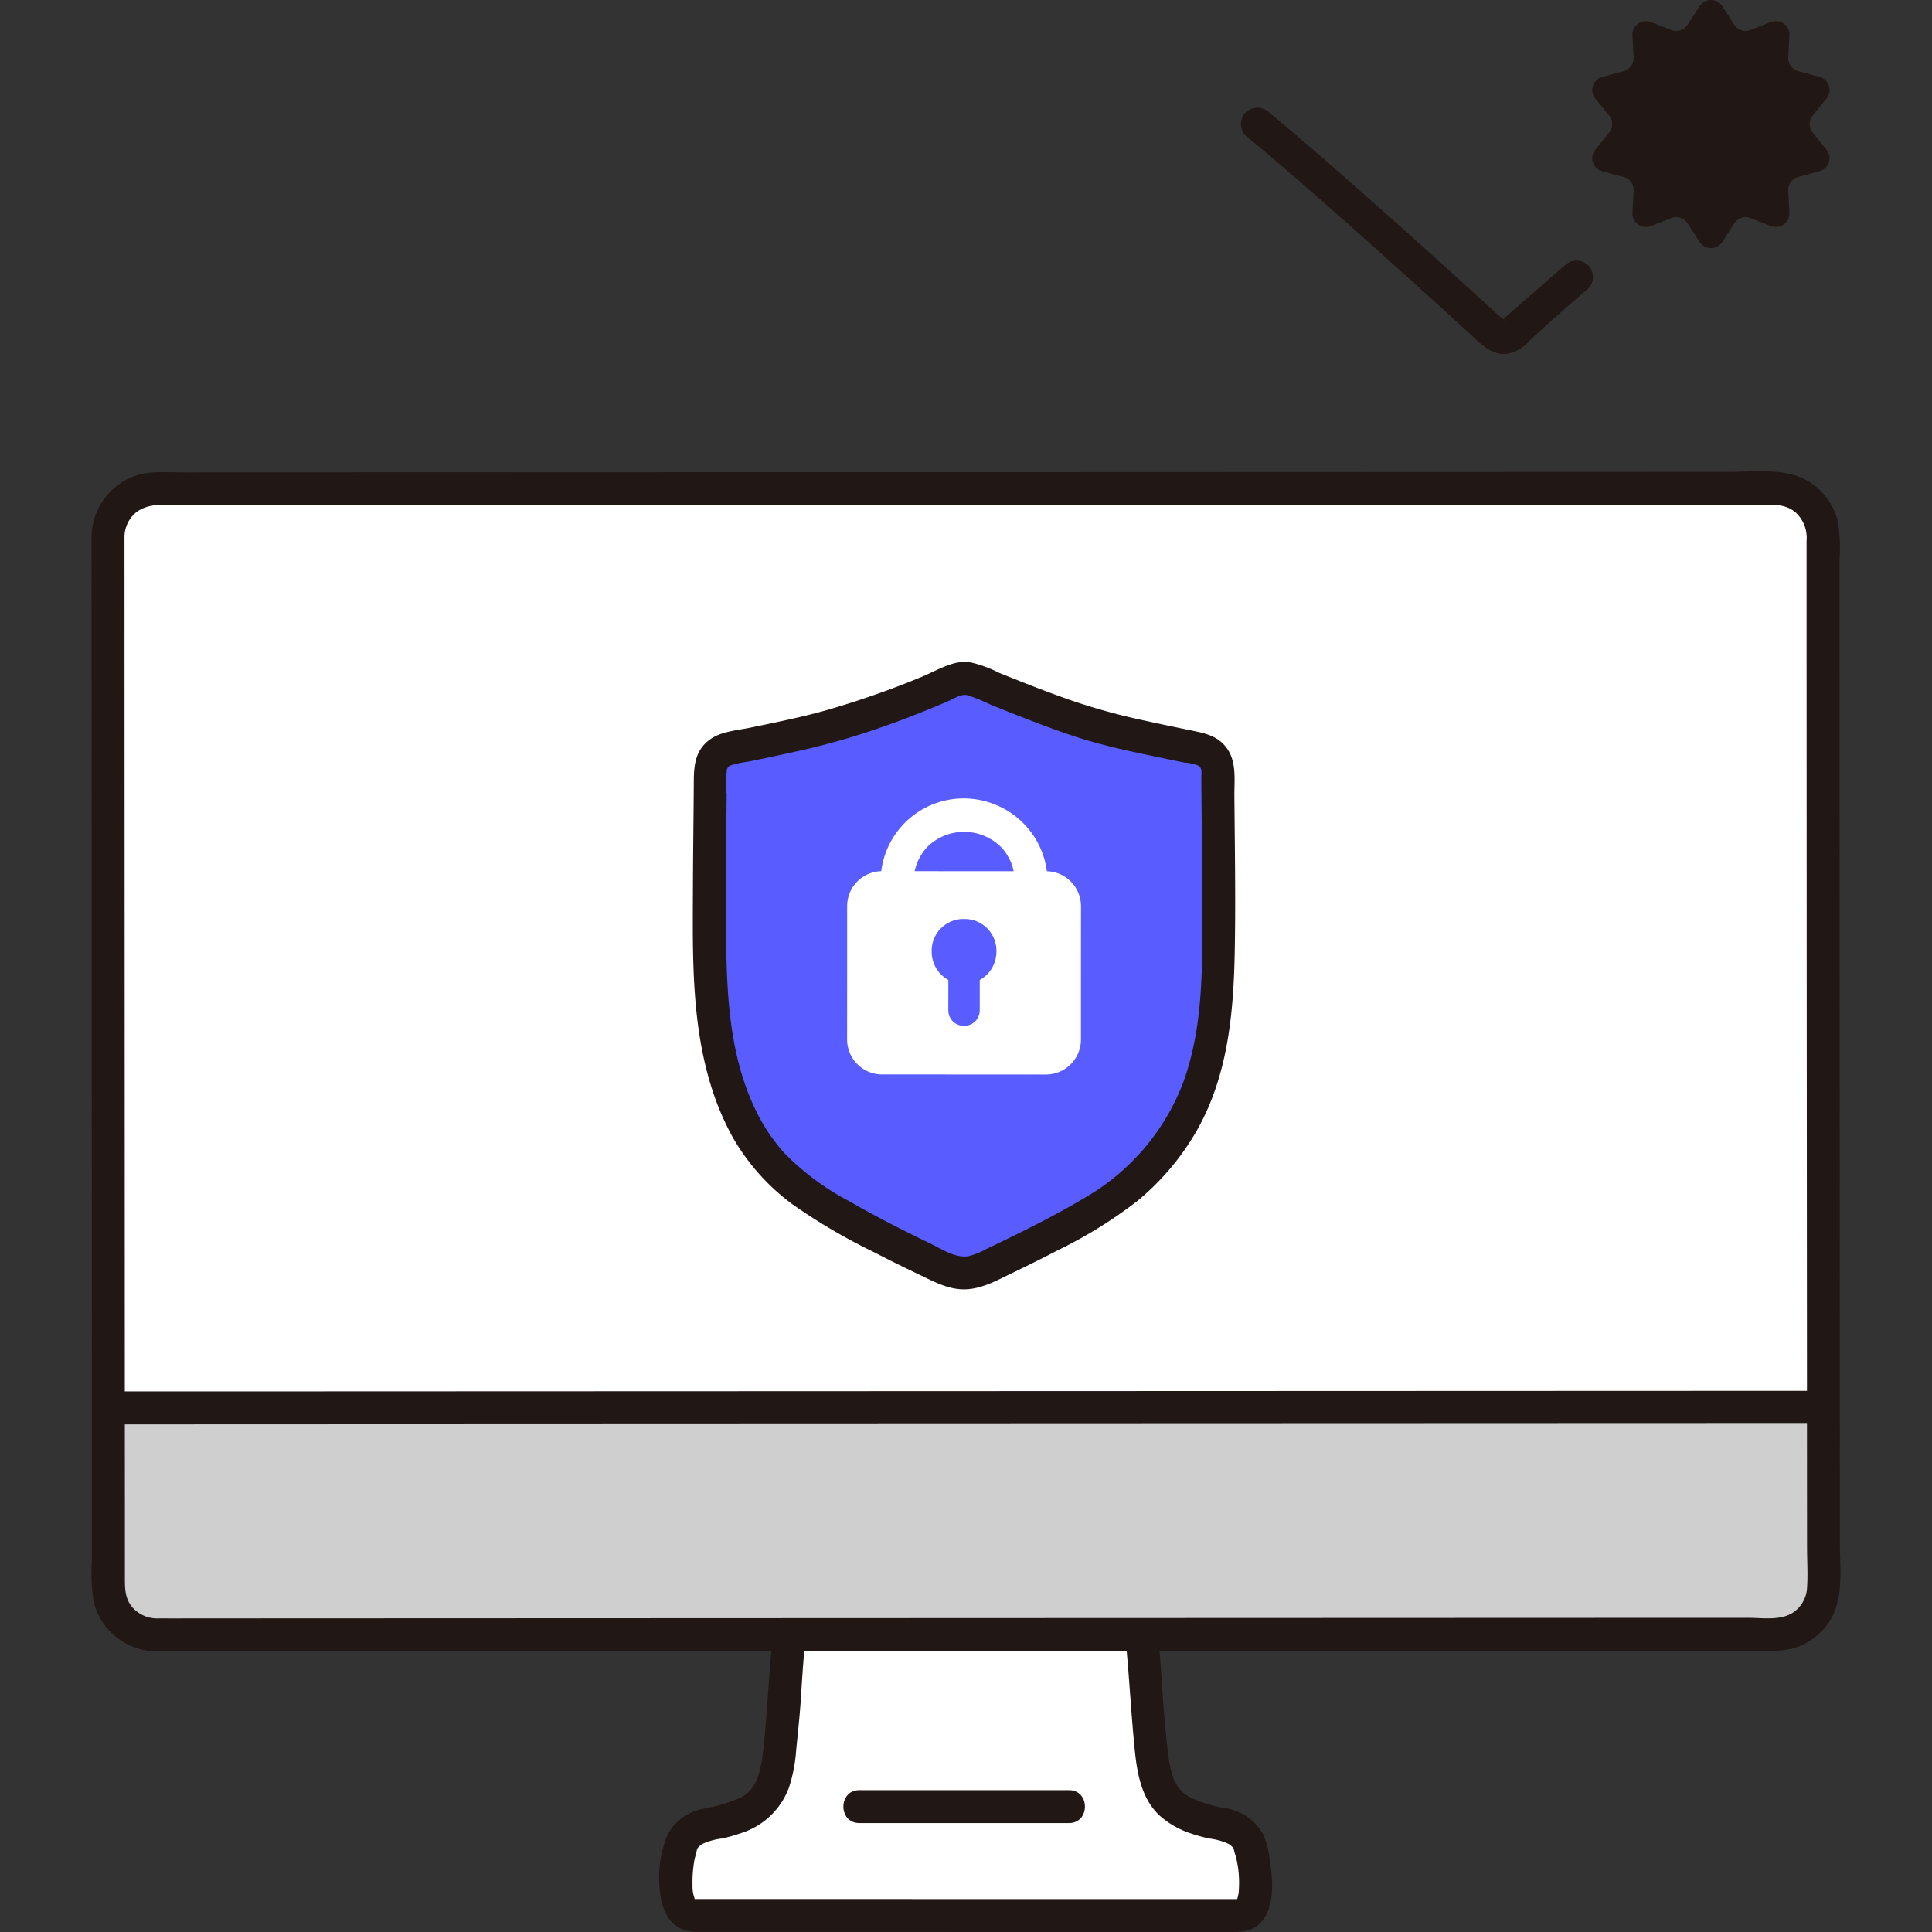 <!DOCTYPE svg PUBLIC "-//W3C//DTD SVG 1.1//EN" "http://www.w3.org/Graphics/SVG/1.1/DTD/svg11.dtd">
<!-- Uploaded to: SVG Repo, www.svgrepo.com, Transformed by: SVG Repo Mixer Tools -->
<svg width="256px" height="256px" viewBox="-13.34 0 281.561 281.561" xmlns="http://www.w3.org/2000/svg" fill="#000000">
<rect x="-13.34" y="0" width="281.561" height="281.561" fill="#333333" stroke="none"/>
<g id="SVGRepo_bgCarrier" stroke-width="0"/>
<g id="SVGRepo_tracerCarrier" stroke-linecap="round" stroke-linejoin="round" stroke="#CCCCCC" stroke-width="1.126"/>
<g id="SVGRepo_iconCarrier">
<defs>
<style>.a{fill:#ffffff;}.b{fill:#cfcfcf;}.c{fill:#211715;}.d{fill:#595cff;}</style>
</defs>
<path class="a" d="M95.922,279.146H87.715c-3.885,0-2.31-9.21-1.666-10.6s1.919-2.289,4.125-2.708c7.644-1.455,9.537-4,10.172-11.311.272-3.135.553-5.08.707-8.2.108-2.181.3-4.635.651-8.093l51.325-.02c.347,3.469.543,5.928.651,8.113.154,3.123.436,5.068.708,8.2.634,7.313,2.527,9.856,10.171,11.311,2.207.419,3.481,1.314,4.125,2.708s2.35,10.62-1.427,10.62Z"/>
<path class="a" d="M248.2,71.768a7,7,0,0,1,4.144,6.391c.013,33.76.033,83.9.05,126.929-6.564,0-219.592.081-249.946.091q0-3.472,0-7.018C2.432,156.8,2.414,110.206,2.4,78.249a6.993,6.993,0,0,1,6.991-7c45.586-.014,201.048-.072,235.956-.085A6.974,6.974,0,0,1,248.2,71.768Z"/>
<path class="b" d="M7.185,237.887a6.994,6.994,0,0,1-4.724-6.618c0-8.231-.006-17-.01-26.089,3.94,0,242.949-.092,249.947-.092,0,9.085.006,17.854.009,26.086a6.99,6.99,0,0,1-6.991,7c-48.039.016-187.11.07-235.96.09A6.965,6.965,0,0,1,7.185,237.887Z"/>
<path class="c" d="M2.451,207.58l7.432,0,18.254-.007,26.579-.01,32.107-.012,35.112-.013,35.515-.014,33.428-.012,28.494-.011,21.079-.007,11.065,0h.882c3.088,0,3.093-4.8,0-4.8l-8.24,0-18.886.007-27.04.01-32.389.012-35.221.013-35.449.014-33.187.012-28.077.011-20.489.007-10.3,0h-.67c-3.088,0-3.093,4.8,0,4.8Z"/>
<path class="c" d="M150.786,239.832c.483,5.117.742,10.247,1.265,15.362.345,3.372,1.017,7.007,3.625,9.419a12.784,12.784,0,0,0,4.522,2.577,22.736,22.736,0,0,0,2.686.745,9.308,9.308,0,0,1,2.85.8,2.73,2.73,0,0,1,.606.522c.109.154.164.348.272.5-.034-.048-.17-.62-.138-.307.049.479.279.994.377,1.472a15.286,15.286,0,0,1,.377,3.95c-.007.358-.024.716-.064,1.072-.044.4.068-.343-.01.032-.036.175-.079.347-.116.521a3.192,3.192,0,0,1-.119.386c.17-.479.047-.151.015-.054l-.089.155c-.123.183-.128.193-.015.032-.017-.043-.061-.048.19-.182-.346.185.749-.045.206-.068-.047,0-.1,0-.143,0-.171,0-.342,0-.513,0h-3.519l-13.7,0-37.889-.008-15.867,0h-7.01c-.193,0-.386,0-.579,0-.081,0-.164,0-.245,0-.382.015-.019.076.155.068-.083,0,.443.258.092.071-.451-.242.3.11,0,0-.072-.026-.276-.572-.049-.022a2.858,2.858,0,0,1-.13-.385,5.031,5.031,0,0,1-.245-1.745,18.725,18.725,0,0,1,.068-2.105c.012-.143.142-1.193.079-.771q.078-.523.179-1.042a13.431,13.431,0,0,0,.345-1.372c.014-.176.361-.4-.139.307.108-.152.162-.344.271-.5a2.9,2.9,0,0,1,.607-.522,9.356,9.356,0,0,1,2.85-.8,22.166,22.166,0,0,0,2.816-.793,10.91,10.91,0,0,0,6.978-6.634,22.347,22.347,0,0,0,1.055-5.481c.254-2.582.541-5.168.7-7.758.154-2.483.313-4.96.546-7.437a2.417,2.417,0,0,0-2.4-2.4,2.452,2.452,0,0,0-2.4,2.4c-.493,5.226-.7,10.47-1.3,15.687a19.217,19.217,0,0,1-.4,2.262c-.1.414-.222.819-.354,1.223-.049.151-.106.305-.166.451.167-.4-.128.245-.139.265a4.743,4.743,0,0,1-2.424,2.361,24.17,24.17,0,0,1-5.235,1.522,7.405,7.405,0,0,0-5.189,3.8,16.836,16.836,0,0,0-1.049,8.638c.373,3.075,1.964,5.49,5.3,5.5,1.3,0,2.6,0,3.906,0l14.4,0,39.193.008,15.355,0h4.625c1.615,0,3.232.062,4.512-1.154,2.451-2.329,1.961-6.589,1.5-9.6a12.01,12.01,0,0,0-.932-3.481,7.637,7.637,0,0,0-5.559-3.812,19.343,19.343,0,0,1-4.938-1.495,8.911,8.911,0,0,1-.9-.552c-.39-.276-.12-.1-.045-.034-.166-.14-.327-.288-.48-.444-.107-.108-.579-.694-.319-.337a8.2,8.2,0,0,1-.625-1.037,1.628,1.628,0,0,1-.255-.615c-.117-.363-.229-.725-.322-1.1a18.187,18.187,0,0,1-.445-2.553c-.261-2.54-.534-5.088-.707-7.637-.179-2.632-.328-5.26-.576-7.887a2.466,2.466,0,0,0-2.4-2.4,2.418,2.418,0,0,0-2.4,2.4Z"/>
<path class="c" d="M111.889,265.688h30.565c3.089,0,3.094-4.8,0-4.8H111.889c-3.089,0-3.094,4.8,0,4.8Z"/>
<path class="c" d="M0,78.249Q.01,102.334.02,126.421q.01,27.481.022,54.963.006,13.5.011,27,0,6.423,0,12.846l0,6.194a25.636,25.636,0,0,0,.3,6.186,9.523,9.523,0,0,0,9.1,7.057c2.065.043,4.137,0,6.2,0l14.675-.006,36.541-.015,42.552-.016,44.264-.017,41.681-.016,34.8-.013,13.478,0a15.92,15.92,0,0,0,4.263-.339,9.477,9.477,0,0,0,5.061-3.508c2.51-3.366,1.831-7.876,1.83-11.825l-.021-53.27q-.011-27.237-.022-54.473L254.753,92.5q0-5.577,0-11.152a21.542,21.542,0,0,0-.339-5.69A9.483,9.483,0,0,0,250.9,70.6c-3.381-2.523-8.162-1.834-12.168-1.833l-11.552.005-30.894.011-38.016.014-41.223.015-40.515.015-35.891.012-27.353.009c-2.14,0-4.49-.234-6.555.384A9.555,9.555,0,0,0,0,78.249c-.075,3.09,4.726,3.089,4.8,0A4.684,4.684,0,0,1,6.659,74.54a5.53,5.53,0,0,1,3.55-.894h5.284l12.7,0,32.178-.011,38.242-.013,40.764-.015,39.264-.014,34.223-.013,25.559-.009,4.512,0c1.9,0,3.877-.224,5.424,1.121a5.015,5.015,0,0,1,1.584,4.106l0,5.179q0,5.595,0,11.19.009,25.431.02,50.86L250,200.241q0,12.61.01,25.221c0,2,.143,4.064-.006,6.061a4.633,4.633,0,0,1-1.985,3.449c-1.83,1.263-4.553.8-6.676.8l-30.113.01-38.488.015-42.976.016-43.063.017-39.252.015-31.385.013c-2.084,0-4.169.012-6.253,0A4.833,4.833,0,0,1,6.093,234.4c-1.146-1.229-1.232-2.629-1.232-4.226q0-12.495-.01-24.991L4.83,151.355,4.809,99.779q0-10.765-.008-21.53C4.8,75.16,0,75.155,0,78.249Z"/>
<path class="d" d="M95.574,164.632a33.671,33.671,0,0,1-2.666-6.045,55.729,55.729,0,0,1-2.7-15.875c-.335-10.337-.068-19.914-.03-30.4a3.218,3.218,0,0,1,2.567-3.153c5-1.017,12.02-2.461,15.542-3.5a139.006,139.006,0,0,0,17.642-6.546,3.214,3.214,0,0,1,2.544-.041c3.256,1.355,12.026,4.951,17.553,6.587,3.522,1.042,10.54,2.486,15.542,3.5a3.218,3.218,0,0,1,2.567,3.153c.038,10.483.305,20.06-.03,30.4a58.015,58.015,0,0,1-1.667,12.328,35.033,35.033,0,0,1-16.378,21.532c-5.132,3.016-11.007,5.936-16.2,8.333a6.439,6.439,0,0,1-5.414,0,173.388,173.388,0,0,1-19.119-10.115A28.575,28.575,0,0,1,95.574,164.632Z"/>
<path class="c" d="M97.646,163.421c-4.5-8.035-5.04-17.307-5.167-26.3-.066-4.693-.035-9.387.01-14.08.023-2.42.05-4.839.068-7.259a18.035,18.035,0,0,1,.02-3.463.883.883,0,0,1,.636-.8,16.031,16.031,0,0,1,2.557-.532q1.575-.323,3.149-.654c1.884-.4,3.767-.806,5.643-1.244a105.708,105.708,0,0,0,11.342-3.381q3-1.065,5.957-2.273,1.515-.618,3.018-1.265c.827-.354,1.833-1.076,2.747-.855a26.514,26.514,0,0,1,3.475,1.412q2.409.975,4.831,1.913c3.237,1.25,6.5,2.492,9.837,3.443,3.493.994,7.069,1.717,10.621,2.459q1.454.3,2.908.6a6.023,6.023,0,0,1,2.072.471c.527.386.366,1.127.369,1.7q.009,1.968.027,3.934c.041,4.71.105,9.42.105,14.13,0,8.94.3,18.32-2.943,26.809a32.865,32.865,0,0,1-13.753,16.122c-3.851,2.319-7.873,4.372-11.911,6.34q-1.415.689-2.837,1.358a10.237,10.237,0,0,1-2.633,1.066c-1.956.306-3.952-1.077-5.638-1.888-3.985-1.915-7.925-3.932-11.757-6.138a37.513,37.513,0,0,1-9.494-7.07,26.46,26.46,0,0,1-3.259-4.553c-1.545-2.674-5.7-.26-4.145,2.423a31.824,31.824,0,0,0,8.587,9.62,85.9,85.9,0,0,0,12.013,7.057q3.185,1.647,6.423,3.185c2.177,1.037,4.355,2.276,6.845,2.192s4.694-1.366,6.89-2.418q3.321-1.59,6.588-3.29a66.363,66.363,0,0,0,11.556-7.159,37.459,37.459,0,0,0,8-9.143c5.08-8.147,6.02-17.691,6.2-27.08.1-5.1.07-10.195.023-15.293-.024-2.5-.052-4.994-.071-7.492-.019-2.388.361-5.038-1.16-7.066-1.4-1.864-3.445-2.159-5.579-2.6-2.113-.434-4.224-.876-6.33-1.341a92.11,92.11,0,0,1-10.494-2.87c-3.625-1.261-7.2-2.664-10.757-4.107a18.128,18.128,0,0,0-4.288-1.548c-2.431-.3-4.773,1.248-6.956,2.147a132.265,132.265,0,0,1-13.47,4.74c-3.766,1.093-7.634,1.86-11.471,2.657-1.975.411-4.346.544-6,1.785-2.019,1.512-2.266,3.632-2.279,5.984-.028,5.142-.107,10.284-.126,15.427-.036,10.043-.277,20.346,2.95,29.991a38.718,38.718,0,0,0,2.907,6.619C95.01,168.539,99.158,166.122,97.646,163.421Z"/>
<path class="a" d="M119.789,128.538a7.525,7.525,0,0,1,2.014-5.119,7.649,7.649,0,0,1,10.7-.014c.172.177.338.359.5.55-.233-.283.174.244.214.3a9.548,9.548,0,0,1,.506.849c0-.006.322.67.176.328a7.54,7.54,0,0,1,.631,3.1c.04,3.086,4.84,3.094,4.8,0a12.16,12.16,0,0,0-7.935-11.388,12.109,12.109,0,0,0-16.4,11.388c-.04,3.089,4.76,3.091,4.8,0Z"/>
<path class="a" d="M110.12,132.065c0,6.165,0,13.211-.006,19.411a5.107,5.107,0,0,0,5.108,5.11c6.95,0,16.663.009,23.859.011a5.106,5.106,0,0,0,5.11-5.109c0-6.2,0-13.242.006-19.409a5.1,5.1,0,0,0-5.106-5.111l-23.86-.01A5.106,5.106,0,0,0,110.12,132.065Z"/>
<path class="d" d="M124.868,139.817c0,4.759,0,3.058-.006,7.428a2.256,2.256,0,0,0,2.25,2.256h.069a2.254,2.254,0,0,0,2.262-2.254c0-4.373,0-2.69.006-7.421C128.908,139.826,125.559,139.817,124.868,139.817Z"/>
<path class="d" d="M127.155,133.931a4.627,4.627,0,0,0-4.719,4.69,4.72,4.72,0,1,0,9.439,0A4.624,4.624,0,0,0,127.155,133.931Z"/>
<path class="c" d="M250.825,16.836l2.026-2.493a1.971,1.971,0,0,0-1.023-3.147l-3.1-.826a1.97,1.97,0,0,1-1.461-2.01l.173-3.207a1.97,1.97,0,0,0-2.676-1.945l-3,1.156A1.97,1.97,0,0,1,239.4,3.6L237.656.9a1.97,1.97,0,0,0-3.308,0L232.6,3.6a1.97,1.97,0,0,1-2.363.768l-3-1.156a1.97,1.97,0,0,0-2.676,1.945l.173,3.207a1.97,1.97,0,0,1-1.461,2.01l-3.1.826a1.971,1.971,0,0,0-1.023,3.147l2.026,2.493a1.969,1.969,0,0,1,0,2.484l-2.026,2.493a1.971,1.971,0,0,0,1.023,3.147l3.1.826a1.97,1.97,0,0,1,1.461,2.01L224.567,31a1.97,1.97,0,0,0,2.676,1.945l3-1.156a1.97,1.97,0,0,1,2.363.768l1.745,2.7a1.97,1.97,0,0,0,3.308,0l1.745-2.7a1.97,1.97,0,0,1,2.363-.768l3,1.156A1.97,1.97,0,0,0,247.437,31l-.173-3.207a1.97,1.97,0,0,1,1.461-2.01l3.1-.826a1.971,1.971,0,0,0,1.023-3.147l-2.026-2.493A1.969,1.969,0,0,1,250.825,16.836Z"/>
<path class="c" d="M214.729,38.673q-2.409,2.052-4.774,4.156c-.383.34-4.726,3.984-4.6,4.2,0-.007.566-.23.556-.224.225-.132.314.425.091.031a4.735,4.735,0,0,0-.93-.852l-2.2-2.01q-2.1-1.913-4.2-3.819-8.965-8.13-18.069-16.106c-2.972-2.589-5.962-5.158-9-7.668a2.469,2.469,0,0,0-3.4,0,2.42,2.42,0,0,0,0,3.394c6.2,5.12,12.22,10.451,18.216,15.8q4.89,4.367,9.741,8.775,2.283,2.073,4.56,4.155c1.559,1.425,3.036,3.169,5.332,3.072a5.274,5.274,0,0,0,3.4-1.821q1.371-1.276,2.764-2.526,2.917-2.623,5.9-5.167a2.42,2.42,0,0,0,0-3.394,2.449,2.449,0,0,0-3.394,0Z"/>
</g>
</svg>